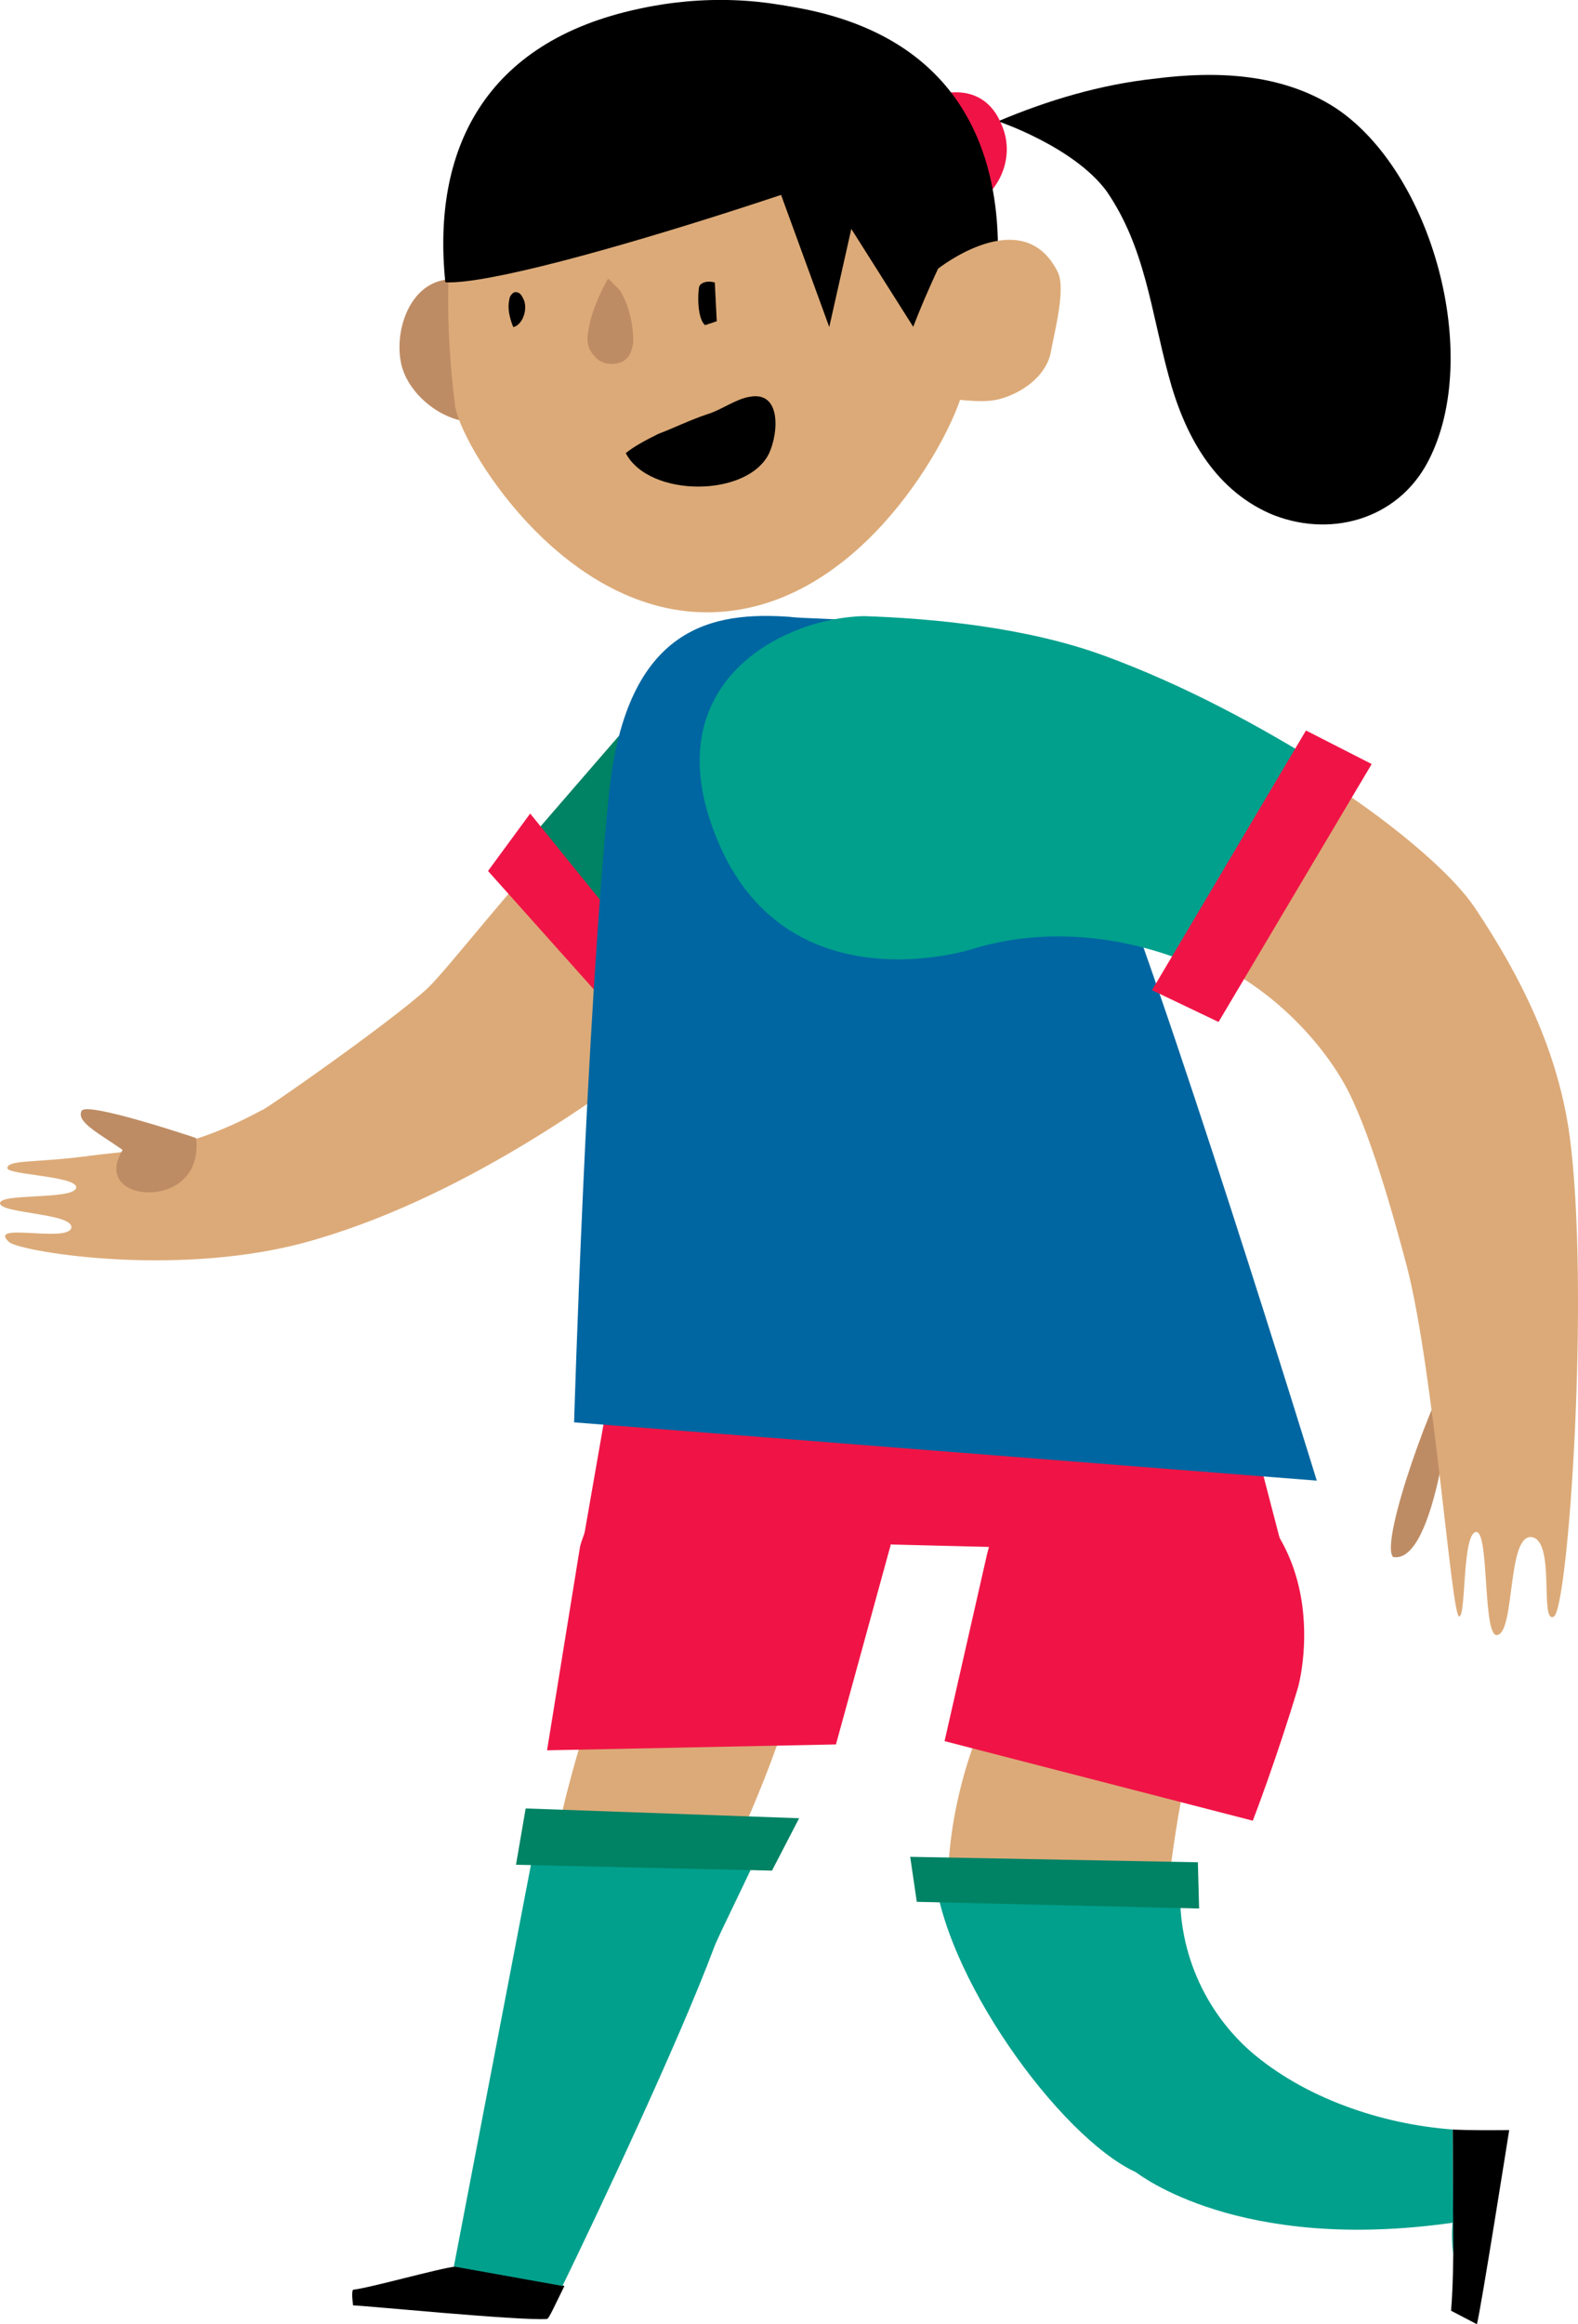 <svg version="1.1" xmlns="http://www.w3.org/2000/svg" xmlns:xlink="http://www.w3.org/1999/xlink" width="15.343" height="22.581" viewBox="0,0,15.343,22.581"><g transform="translate(-232.329,-169.177)"><g data-paper-data="{&quot;isPaintingLayer&quot;:true}" fill-rule="evenodd" stroke="none" stroke-width="1" stroke-linecap="butt" stroke-linejoin="miter" stroke-miterlimit="10" stroke-dasharray="" stroke-dashoffset="0" style="mix-blend-mode: normal"><g data-paper-data="{&quot;index&quot;:null}"><g><path d="M243.683,187.532c0,0 -2.111,0.344 -2.132,0.088c-0.07,-1.258 0.779,-3.369 1.983,-2.699c0.663,0.361 0.48,0.913 0.326,1.526c-0.081,0.349 -0.129,0.717 -0.177,1.085z" fill="#dcaa78"/><path d="M243.812,183.346c1.589,0.618 1.139,2.221 1.139,2.221c-0.213,0.71 -0.441,1.299 -0.441,1.299l-2.997,-0.773l0.406,-1.785c0,0 0.305,-1.582 1.893,-0.964z" fill="#f01446"/></g><g><path d="M246.438,191.626c0.011,-0.126 0.019,-0.32 0.021,-0.54v0l-0.006,-1.219c0.194,0.008 0.372,0.006 0.55,0.005c0,0 -0.277,1.753 -0.314,1.886l-0.251,-0.131z" fill="#000000"/><path d="M246.459,191.086c-0.015,-0.12 -0.014,-0.23 -0.007,-0.314c-2.082,0.296 -3.048,-0.472 -3.081,-0.492c-0.741,-0.343 -1.891,-1.93 -1.963,-2.969l2.405,0.079c-0.064,0.646 0.186,1.285 0.674,1.716c0.52,0.451 1.268,0.709 1.966,0.76l0.006,1.219z" fill="#00a08c"/><path d="M246.449,191.103c0,0 0.01,-0.016 0,0z" fill="#000000"/></g><path d="M243.988,187.719l-2.745,-0.065l-0.064,-0.437l2.797,0.053z" fill="#008264"/></g><g data-paper-data="{&quot;index&quot;:null}"><path d="M239.759,183.731c1.225,0.302 -0.302,3.431 -0.302,3.431c0,0 -1.244,0.057 -1.716,-0.113c0.019,-0.207 0.792,-3.62 2.017,-3.318z" fill="#dcaa78"/><path d="M240.985,184.202l-0.528,1.923l-2.809,0.057l0.321,-1.98c0,0 0.283,-1.188 1.735,-1.15c1.471,0.019 1.282,1.15 1.282,1.15z" fill="#f01446"/><g><path d="M235.762,191.574c0,0 -0.019,-0.132 0,-0.151c0.17,-0.019 0.83,-0.207 0.999,-0.226l1.056,0.189c-0.094,0.189 -0.151,0.321 -0.17,0.321c-0.264,0.019 -1.791,-0.132 -1.885,-0.132z" fill="#000000"/><path d="M237.553,186.974h2.244c-0.226,0.509 -0.471,0.98 -0.528,1.131c-0.339,0.905 -1.131,2.583 -1.471,3.281l-1.056,-0.189z" fill="#00a08c"/></g><path d="M240.099,186.842l-0.264,0.509l-2.489,-0.057l0.094,-0.547z" fill="#008264"/></g><path d="M238.006,184.108l0.547,-3.13h5.072c0,0 0.396,0.603 0.754,1.697c0.132,0.415 0.302,1.112 0.434,1.603z" data-paper-data="{&quot;index&quot;:null}" fill="#f01446"/><g data-paper-data="{&quot;index&quot;:null}"><path d="M236.942,173.278c-0.321,0 -0.66,-0.283 -0.716,-0.584c-0.057,-0.302 0.075,-0.716 0.396,-0.792c0.415,-0.113 0.584,0.283 0.754,0.566c0.057,0.396 0.094,0.792 -0.434,0.811z" fill="#be8c64"/><path d="M236.753,173.108c-0.094,-0.735 -0.094,-1.489 0.038,-2.225l2.658,-0.452l1.621,-0.264c0.396,-0.057 0.434,-0.113 0.622,0.302c0.339,0.735 0.207,1.791 -0.019,2.564c-0.151,0.49 -1.037,2.093 -2.47,2.093c-1.433,0 -2.413,-1.659 -2.451,-2.017z" fill="#dcaa78"/><path d="M242.032,170.356c0.49,-0.207 0.999,-0.358 1.527,-0.415c0.584,-0.075 1.225,-0.057 1.753,0.283c0.943,0.622 1.433,2.413 0.905,3.431c-0.302,0.584 -0.98,0.754 -1.546,0.509c-0.547,-0.245 -0.83,-0.773 -0.98,-1.339c-0.17,-0.622 -0.226,-1.244 -0.603,-1.791c-0.321,-0.434 -1.056,-0.679 -1.056,-0.679z" fill="#000000"/><path d="M241.693,170.393c-0.038,0.132 -4.223,1.565 -5.034,1.527c-0.132,-1.282 0.377,-2.338 1.885,-2.658c1.207,-0.264 2.583,0.075 3.149,1.131z" fill="#000000"/><path d="M241.41,170.111c0,0 0.471,-0.189 0.66,0.283c0.113,0.264 0.019,0.566 -0.207,0.735z" fill="#f01446"/><path d="M238.242,171.883c0.038,0.038 0.075,0.075 0.113,0.113c0.094,0.151 0.132,0.339 0.132,0.509c-0.019,0.094 -0.038,0.151 -0.113,0.189c-0.094,0.038 -0.207,0.019 -0.264,-0.057c-0.113,-0.113 -0.057,-0.245 -0.038,-0.358c0.038,-0.132 0.094,-0.264 0.17,-0.396z" fill="#be8c64"/><path d="M238.412,173.58c0.094,-0.075 0.207,-0.132 0.321,-0.189c0.151,-0.057 0.302,-0.132 0.471,-0.189c0.132,-0.038 0.283,-0.151 0.415,-0.17c0.302,-0.057 0.283,0.339 0.189,0.547c-0.207,0.434 -1.169,0.434 -1.395,0z" fill="#000000"/><path d="M239.298,172.298l-0.113,0.038c-0.075,-0.057 -0.075,-0.302 -0.057,-0.377c0.019,-0.038 0.075,-0.057 0.151,-0.038z" fill="#000000"/><path d="M237.319,172.354c-0.038,-0.094 -0.057,-0.189 -0.038,-0.264c0,-0.038 0.038,-0.075 0.057,-0.075c0.038,0 0.057,0.019 0.075,0.057c0.057,0.094 0,0.264 -0.094,0.283z" fill="#000000"/><path d="M239.902,169.224c2.941,0.396 1.98,3.45 1.98,3.45l-0.434,0.057l-1.527,-2.413z" fill="#000000"/><path d="M240.901,170.092l-0.509,2.262l-0.716,-1.961z" fill="#000000"/><path d="M241.448,171.789c0,0 0.83,-0.66 1.169,0.038c0.075,0.17 -0.038,0.584 -0.075,0.792c-0.057,0.226 -0.283,0.377 -0.49,0.434c-0.264,0.075 -0.811,-0.075 -1.018,-0.075c0.019,-0.358 0.415,-1.188 0.415,-1.188z" fill="#dcaa78"/></g><g data-paper-data="{&quot;index&quot;:null}"><path d="M232.416,181.243c-0.212,-0.194 0.54,0.004 0.604,-0.129c0.056,-0.15 -0.686,-0.144 -0.691,-0.246c-0.005,-0.101 0.71,-0.032 0.74,-0.149c0.03,-0.117 -0.679,-0.127 -0.668,-0.194c0.003,-0.084 0.289,-0.048 0.815,-0.121c0.195,-0.026 0.635,-0.06 0.857,-0.119c0.281,-0.065 0.556,-0.19 0.805,-0.324c-0.009,0.025 1.265,-0.863 1.614,-1.188c0.201,-0.195 0.814,-0.99 1.376,-1.576l0.966,2.129c-0.6,0.458 -2.024,1.518 -3.575,1.932c-1.278,0.331 -2.762,0.072 -2.843,-0.015z" fill="#dcaa78"/><path d="M237.325,177.506c0,0 1.765,-2.042 1.756,-2.018c0,0 0.572,-0.611 1.541,0.295c0.995,0.915 -0.189,2.094 -0.189,2.094c-0.372,0.458 -1.604,1.348 -1.604,1.348l-1.504,-1.719z" fill="#008264"/><path d="M237.484,177.081l1.741,2.15l-0.386,0.382l-1.765,-1.974z" fill="#f01446"/><path d="M234.014,180.705c-0.267,0.142 -0.718,0.015 -0.493,-0.356c-0.214,-0.152 -0.454,-0.27 -0.399,-0.378c0.038,-0.1 1.112,0.262 1.112,0.262c0,0 0.064,0.323 -0.22,0.473z" fill="#be8c64"/></g><path d="M240.023,175.172c0.584,0.057 2.055,-0.151 2.96,1.98c0.641,1.508 2.149,6.41 2.149,6.41l-7.221,-0.566c0,0 0.113,-3.846 0.339,-6.109c0.17,-1.64 1.018,-1.772 1.772,-1.716z" data-paper-data="{&quot;index&quot;:null}" fill="#0066a1"/><g data-paper-data="{&quot;index&quot;:null}"><path d="M246.448,182.489c0.02,0.177 -0.151,1.892 -0.574,1.815c-0.138,-0.149 0.433,-1.694 0.574,-1.815z" fill="#be8c64"/><path d="M244.38,176.32c0.645,0.224 1.926,1.129 2.291,1.679c0.451,0.675 0.801,1.385 0.917,2.193c0.204,1.497 -0.009,4.613 -0.151,4.691c-0.142,0.078 0.02,-0.742 -0.216,-0.772c-0.237,-0.029 -0.161,0.905 -0.329,0.95c-0.151,0.053 -0.078,-1.019 -0.212,-1c-0.135,0.019 -0.095,0.811 -0.162,0.821c-0.075,0.027 -0.245,-2.374 -0.509,-3.398c-0.127,-0.478 -0.371,-1.368 -0.623,-1.802c-0.322,-0.551 -0.922,-1.088 -1.566,-1.27c0,0 -1.245,-0.281 -0.85,-1.325c0.402,-1.061 1.411,-0.768 1.411,-0.768z" fill="#dcaa78"/><path d="M240.732,175.163c0.658,0.022 1.579,0.106 2.343,0.388c0.764,0.281 1.496,0.673 2.187,1.107l-1.187,1.961c0,0 -1.073,-0.596 -2.298,-0.22c0,0 -1.752,0.563 -2.447,-1.001c-0.695,-1.564 0.601,-2.22 1.401,-2.235z" fill="#00a08c"/><path d="M245.666,176.6l-1.489,2.506l-0.647,-0.309l1.497,-2.523z" fill="#f01446"/></g></g></g></svg>